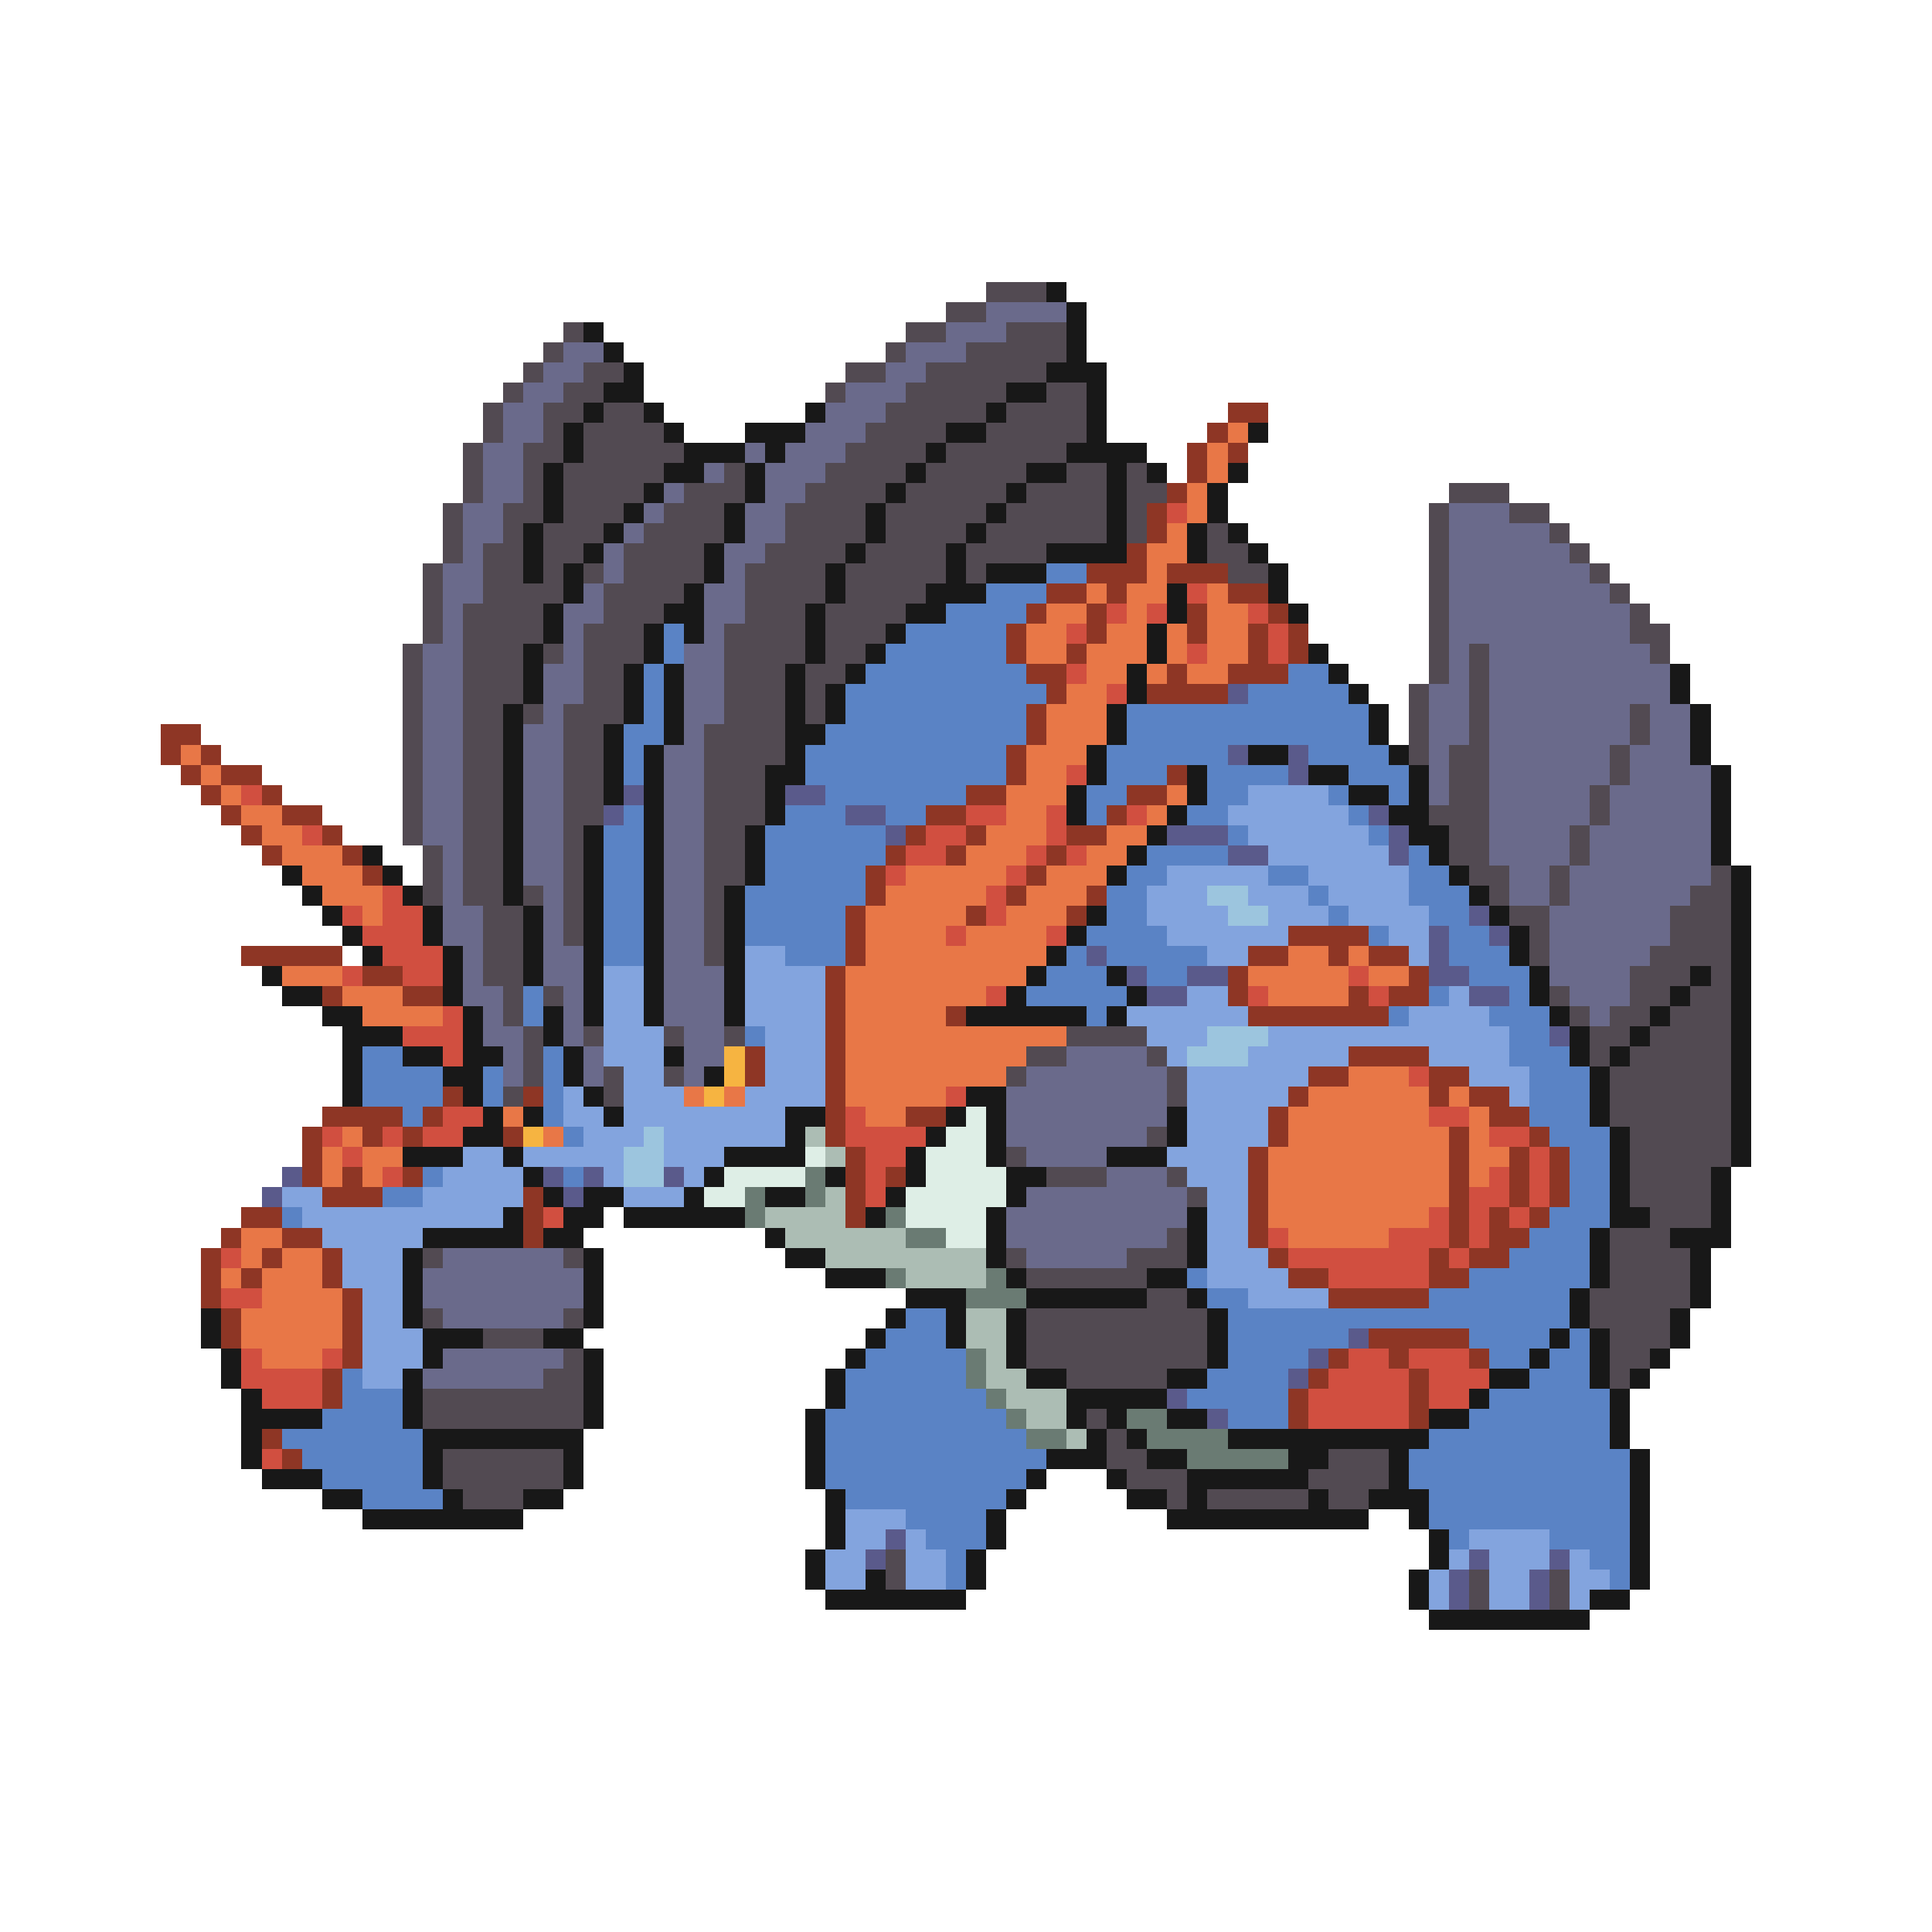 <svg xmlns="http://www.w3.org/2000/svg" viewBox="0 -0.5 96 96" shape-rendering="crispEdges">
<path stroke="#524a52" d="M49 14h3M47 15h2M28 16h1M45 16h2M50 16h3M27 17h1M44 17h1M48 17h5M26 18h1M29 18h2M42 18h2M46 18h6M25 19h1M28 19h2M41 19h1M45 19h5M52 19h2M24 20h1M27 20h2M30 20h2M44 20h5M50 20h4M24 21h1M27 21h1M29 21h4M43 21h4M49 21h5M23 22h1M26 22h2M29 22h5M42 22h4M47 22h6M23 23h1M26 23h1M28 23h5M36 23h1M41 23h4M46 23h5M53 23h2M56 23h1M23 24h1M26 24h1M28 24h4M34 24h3M40 24h4M45 24h5M51 24h4M56 24h2M72 24h3M22 25h1M25 25h2M28 25h3M33 25h3M39 25h4M44 25h5M50 25h5M56 25h1M71 25h1M75 25h2M22 26h1M25 26h1M27 26h3M32 26h4M39 26h4M44 26h4M49 26h6M56 26h1M60 26h1M71 26h1M77 26h1M22 27h1M24 27h2M27 27h2M31 27h4M38 27h4M43 27h4M48 27h4M60 27h2M71 27h1M78 27h1M21 28h1M24 28h2M27 28h1M29 28h1M31 28h4M37 28h4M42 28h5M48 28h1M61 28h2M71 28h1M79 28h1M21 29h1M24 29h4M30 29h4M37 29h4M42 29h4M71 29h1M80 29h1M21 30h1M23 30h4M30 30h3M37 30h3M41 30h4M71 30h1M81 30h1M21 31h1M23 31h4M29 31h3M36 31h4M41 31h3M71 31h1M81 31h2M20 32h1M23 32h3M27 32h1M29 32h3M36 32h4M41 32h2M71 32h1M73 32h1M82 32h1M20 33h1M23 33h3M29 33h2M36 33h3M40 33h2M71 33h1M73 33h1M20 34h1M23 34h3M29 34h2M36 34h3M40 34h1M70 34h1M73 34h1M20 35h1M23 35h2M26 35h1M28 35h3M36 35h3M40 35h1M70 35h1M73 35h1M81 35h1M20 36h1M23 36h2M28 36h2M35 36h4M70 36h1M73 36h1M81 36h1M20 37h1M23 37h2M28 37h2M35 37h4M70 37h1M72 37h2M80 37h1M20 38h1M23 38h2M28 38h2M35 38h3M72 38h2M80 38h1M20 39h1M23 39h2M28 39h2M35 39h3M72 39h2M79 39h1M20 40h1M23 40h2M28 40h2M35 40h3M71 40h3M79 40h1M20 41h1M23 41h2M28 41h1M35 41h2M72 41h2M78 41h1M21 42h1M23 42h2M28 42h1M35 42h2M72 42h2M78 42h1M21 43h1M23 43h2M28 43h1M35 43h2M73 43h2M77 43h1M85 43h1M21 44h1M23 44h2M26 44h1M28 44h1M35 44h1M74 44h1M77 44h1M84 44h2M24 45h2M28 45h1M35 45h1M75 45h2M83 45h3M24 46h2M28 46h1M35 46h1M76 46h1M83 46h3M24 47h2M35 47h1M76 47h1M82 47h4M24 48h2M81 48h3M85 48h1M25 49h1M27 49h1M77 49h1M81 49h2M84 49h2M25 50h1M78 50h1M80 50h2M83 50h3M26 51h1M29 51h1M33 51h1M36 51h1M53 51h4M79 51h2M82 51h4M26 52h1M51 52h2M57 52h1M79 52h1M81 52h5M26 53h1M30 53h1M33 53h1M50 53h1M58 53h1M80 53h6M25 54h1M30 54h1M58 54h1M80 54h6M80 55h6M57 56h1M81 56h5M50 57h1M81 57h5M52 58h3M58 58h1M81 58h4M59 59h1M81 59h4M82 60h3M58 61h1M80 61h3M21 62h1M28 62h1M50 62h1M56 62h3M80 62h4M51 63h6M80 63h4M57 64h2M79 64h5M21 65h1M28 65h1M51 65h9M79 65h4M24 66h3M51 66h9M80 66h3M28 67h1M51 67h9M80 67h2M27 68h2M53 68h5M80 68h1M21 69h8M21 70h8M54 70h1M55 71h1M22 72h6M55 72h2M66 72h3M22 73h6M56 73h3M65 73h4M23 74h3M58 74h1M60 74h5M66 74h2M44 77h1M44 78h1M73 78h1M77 78h1M73 79h1M77 79h1" />
<path stroke="#181818" d="M52 14h1M53 15h1M29 16h1M53 16h1M30 17h1M53 17h1M31 18h1M52 18h3M30 19h2M50 19h2M54 19h1M29 20h1M32 20h1M40 20h1M49 20h1M54 20h1M28 21h1M33 21h1M37 21h3M47 21h2M54 21h1M62 21h1M28 22h1M34 22h3M38 22h1M46 22h1M53 22h4M27 23h1M33 23h2M37 23h1M45 23h1M51 23h2M55 23h1M57 23h1M61 23h1M27 24h1M32 24h1M37 24h1M44 24h1M50 24h1M55 24h1M60 24h1M27 25h1M31 25h1M36 25h1M43 25h1M49 25h1M55 25h1M60 25h1M26 26h1M30 26h1M36 26h1M43 26h1M48 26h1M55 26h1M59 26h1M61 26h1M26 27h1M29 27h1M35 27h1M42 27h1M47 27h1M52 27h4M59 27h1M62 27h1M26 28h1M28 28h1M35 28h1M41 28h1M47 28h1M49 28h3M63 28h1M28 29h1M34 29h1M41 29h1M46 29h3M58 29h1M63 29h1M27 30h1M33 30h2M40 30h1M45 30h2M58 30h1M64 30h1M27 31h1M32 31h1M34 31h1M40 31h1M44 31h1M57 31h1M26 32h1M32 32h1M40 32h1M43 32h1M57 32h1M65 32h1M26 33h1M31 33h1M33 33h1M39 33h1M42 33h1M56 33h1M66 33h1M83 33h1M26 34h1M31 34h1M33 34h1M39 34h1M41 34h1M56 34h1M67 34h1M83 34h1M25 35h1M31 35h1M33 35h1M39 35h1M41 35h1M55 35h1M68 35h1M84 35h1M25 36h1M30 36h1M33 36h1M39 36h2M55 36h1M68 36h1M84 36h1M25 37h1M30 37h1M32 37h1M39 37h1M54 37h1M62 37h2M69 37h1M84 37h1M25 38h1M30 38h1M32 38h1M38 38h2M54 38h1M59 38h1M65 38h2M70 38h1M85 38h1M25 39h1M30 39h1M32 39h1M38 39h1M53 39h1M59 39h1M67 39h2M70 39h1M85 39h1M25 40h1M32 40h1M38 40h1M53 40h1M58 40h1M69 40h2M85 40h1M25 41h1M29 41h1M32 41h1M37 41h1M57 41h1M70 41h2M85 41h1M18 42h1M25 42h1M29 42h1M32 42h1M37 42h1M56 42h1M71 42h1M85 42h1M14 43h1M19 43h1M25 43h1M29 43h1M32 43h1M37 43h1M55 43h1M72 43h1M86 43h1M15 44h1M20 44h1M25 44h1M29 44h1M32 44h1M36 44h1M73 44h1M86 44h1M16 45h1M21 45h1M26 45h1M29 45h1M32 45h1M36 45h1M54 45h1M74 45h1M86 45h1M17 46h1M21 46h1M26 46h1M29 46h1M32 46h1M36 46h1M53 46h1M75 46h1M86 46h1M18 47h1M22 47h1M26 47h1M29 47h1M32 47h1M36 47h1M52 47h1M75 47h1M86 47h1M13 48h1M22 48h1M26 48h1M29 48h1M32 48h1M36 48h1M51 48h1M55 48h1M76 48h1M84 48h1M86 48h1M14 49h2M22 49h1M29 49h1M32 49h1M36 49h1M50 49h1M56 49h1M76 49h1M83 49h1M86 49h1M16 50h2M23 50h1M27 50h1M29 50h1M32 50h1M36 50h1M48 50h6M55 50h1M77 50h1M82 50h1M86 50h1M17 51h3M23 51h1M27 51h1M78 51h1M81 51h1M86 51h1M17 52h1M20 52h2M23 52h2M28 52h1M33 52h1M78 52h1M80 52h1M86 52h1M17 53h1M22 53h2M28 53h1M35 53h1M79 53h1M86 53h1M17 54h1M23 54h1M29 54h1M48 54h2M79 54h1M86 54h1M24 55h1M26 55h1M30 55h1M39 55h2M47 55h1M49 55h1M58 55h1M79 55h1M86 55h1M23 56h2M39 56h1M46 56h1M49 56h1M58 56h1M80 56h1M86 56h1M20 57h3M25 57h1M36 57h4M45 57h1M49 57h1M55 57h3M80 57h1M86 57h1M26 58h1M35 58h1M41 58h1M45 58h1M50 58h2M80 58h1M85 58h1M27 59h1M29 59h2M34 59h1M38 59h2M44 59h1M50 59h1M80 59h1M85 59h1M25 60h1M28 60h2M31 60h6M43 60h1M49 60h1M59 60h1M80 60h2M85 60h1M21 61h5M27 61h2M38 61h1M49 61h1M59 61h1M79 61h1M83 61h3M20 62h1M29 62h1M39 62h2M49 62h1M59 62h1M79 62h1M84 62h1M20 63h1M29 63h1M41 63h3M50 63h1M57 63h2M79 63h1M84 63h1M20 64h1M29 64h1M45 64h3M51 64h6M59 64h1M78 64h1M84 64h1M10 65h1M20 65h1M29 65h1M44 65h1M47 65h1M50 65h1M60 65h1M78 65h1M83 65h1M10 66h1M21 66h3M27 66h2M43 66h1M47 66h1M50 66h1M60 66h1M77 66h1M79 66h1M83 66h1M11 67h1M21 67h1M29 67h1M42 67h1M50 67h1M60 67h1M76 67h1M79 67h1M82 67h1M11 68h1M20 68h1M29 68h1M41 68h1M51 68h2M58 68h2M74 68h2M79 68h1M81 68h1M12 69h1M20 69h1M29 69h1M41 69h1M53 69h5M73 69h1M80 69h1M12 70h4M20 70h1M29 70h1M40 70h1M53 70h1M55 70h1M58 70h2M71 70h2M80 70h1M12 71h1M21 71h8M40 71h1M54 71h1M56 71h1M61 71h10M80 71h1M12 72h1M21 72h1M28 72h1M40 72h1M52 72h3M57 72h2M64 72h2M69 72h1M81 72h1M13 73h3M21 73h1M28 73h1M40 73h1M51 73h1M55 73h1M59 73h6M69 73h1M81 73h1M16 74h2M22 74h1M26 74h2M41 74h1M50 74h1M56 74h2M59 74h1M65 74h1M68 74h3M81 74h1M18 75h8M41 75h1M49 75h1M58 75h10M70 75h1M81 75h1M41 76h1M49 76h1M71 76h1M81 76h1M40 77h1M48 77h1M71 77h1M81 77h1M40 78h1M43 78h1M48 78h1M70 78h1M81 78h1M41 79h7M70 79h1M79 79h2M71 80h8" />
<path stroke="#6a6a8b" d="M49 15h4M47 16h3M28 17h2M45 17h3M27 18h2M44 18h2M26 19h2M42 19h3M25 20h2M41 20h3M25 21h2M40 21h3M24 22h2M37 22h1M39 22h3M24 23h2M35 23h1M38 23h3M24 24h2M33 24h1M38 24h2M23 25h2M32 25h1M37 25h2M72 25h3M23 26h2M31 26h1M37 26h2M72 26h5M23 27h1M30 27h1M36 27h2M72 27h6M22 28h2M30 28h1M36 28h1M72 28h7M22 29h2M29 29h1M35 29h2M72 29h8M22 30h1M28 30h2M35 30h2M72 30h9M22 31h1M28 31h1M35 31h1M72 31h9M21 32h2M28 32h1M34 32h2M72 32h1M74 32h8M21 33h2M27 33h2M34 33h2M72 33h1M74 33h9M21 34h2M27 34h2M34 34h2M71 34h2M74 34h9M21 35h2M27 35h1M34 35h2M71 35h2M74 35h7M82 35h2M21 36h2M26 36h2M34 36h1M71 36h2M74 36h7M82 36h2M21 37h2M26 37h2M33 37h2M71 37h1M74 37h6M81 37h3M21 38h2M26 38h2M33 38h2M71 38h1M74 38h6M81 38h4M21 39h2M26 39h2M33 39h2M71 39h1M74 39h5M80 39h5M21 40h2M26 40h2M33 40h2M74 40h5M80 40h5M21 41h2M26 41h2M33 41h2M74 41h4M79 41h6M22 42h1M26 42h2M33 42h2M74 42h4M79 42h6M22 43h1M26 43h2M33 43h2M75 43h2M78 43h7M22 44h1M27 44h1M33 44h2M75 44h2M78 44h6M22 45h2M27 45h1M33 45h2M77 45h6M22 46h2M27 46h1M33 46h2M77 46h6M23 47h1M27 47h2M33 47h2M77 47h5M23 48h1M27 48h2M33 48h3M77 48h4M23 49h2M28 49h1M33 49h3M78 49h3M24 50h1M28 50h1M33 50h3M79 50h1M24 51h2M28 51h1M34 51h2M25 52h1M29 52h1M34 52h2M53 52h4M25 53h1M29 53h1M34 53h1M51 53h7M50 54h8M50 55h8M50 56h7M51 57h4M55 58h3M51 59h8M50 60h9M50 61h8M22 62h6M51 62h5M21 63h8M21 64h8M22 65h6M22 67h6M21 68h6" />
<path stroke="#8e3625" d="M61 20h2M60 21h1M59 22h1M61 22h1M59 23h1M58 24h1M57 25h1M57 26h1M56 27h1M54 28h3M58 28h3M52 29h2M55 29h1M61 29h2M51 30h1M54 30h1M59 30h1M63 30h1M50 31h1M54 31h1M59 31h1M62 31h1M64 31h1M50 32h1M53 32h1M62 32h1M64 32h1M51 33h2M58 33h1M61 33h3M52 34h1M57 34h4M51 35h1M8 36h2M51 36h1M8 37h1M10 37h1M50 37h1M9 38h1M11 38h2M50 38h1M58 38h1M10 39h1M13 39h1M48 39h2M56 39h2M11 40h1M14 40h2M46 40h2M55 40h1M12 41h1M16 41h1M45 41h1M48 41h1M53 41h2M13 42h1M17 42h1M44 42h1M47 42h1M52 42h1M18 43h1M43 43h1M51 43h1M43 44h1M50 44h1M54 44h1M42 45h1M48 45h1M53 45h1M42 46h1M64 46h4M12 47h5M42 47h1M62 47h2M66 47h1M68 47h2M18 48h2M41 48h1M61 48h1M70 48h1M16 49h1M20 49h2M41 49h1M61 49h1M67 49h1M69 49h2M41 50h1M47 50h1M62 50h7M41 51h1M37 52h1M41 52h1M67 52h4M37 53h1M41 53h1M65 53h2M71 53h2M22 54h1M26 54h1M41 54h1M64 54h1M71 54h1M73 54h2M16 55h4M21 55h1M41 55h1M45 55h2M63 55h1M74 55h2M15 56h1M18 56h1M20 56h1M25 56h1M41 56h1M63 56h1M72 56h1M76 56h1M15 57h1M42 57h1M62 57h1M72 57h1M75 57h1M77 57h1M15 58h1M17 58h1M20 58h1M42 58h1M44 58h1M62 58h1M72 58h1M75 58h1M77 58h1M16 59h3M26 59h1M42 59h1M62 59h1M72 59h1M75 59h1M77 59h1M12 60h2M26 60h1M42 60h1M62 60h1M72 60h1M74 60h1M76 60h1M11 61h1M14 61h2M26 61h1M62 61h1M72 61h1M74 61h2M10 62h1M13 62h1M16 62h1M63 62h1M71 62h1M73 62h2M10 63h1M12 63h1M16 63h1M64 63h2M71 63h2M10 64h1M17 64h1M66 64h5M11 65h1M17 65h1M11 66h1M17 66h1M68 66h5M17 67h1M66 67h1M69 67h1M73 67h1M16 68h1M65 68h1M70 68h1M16 69h1M64 69h1M70 69h1M64 70h1M70 70h1M13 71h1M14 72h1" />
<path stroke="#e87747" d="M61 21h1M60 22h1M60 23h1M59 24h1M59 25h1M58 26h1M57 27h2M57 28h1M54 29h1M56 29h2M60 29h1M52 30h2M56 30h1M60 30h2M51 31h2M55 31h2M58 31h1M60 31h2M51 32h2M54 32h3M58 32h1M60 32h2M54 33h2M57 33h1M59 33h2M53 34h2M52 35h3M52 36h3M9 37h1M51 37h3M10 38h1M51 38h2M11 39h1M50 39h3M58 39h1M12 40h2M50 40h2M57 40h1M13 41h2M49 41h3M55 41h2M14 42h3M48 42h3M54 42h2M15 43h3M45 43h5M52 43h3M16 44h3M44 44h5M51 44h3M18 45h1M43 45h5M50 45h3M43 46h4M48 46h4M43 47h9M64 47h2M67 47h1M14 48h3M42 48h9M62 48h5M68 48h2M17 49h3M42 49h7M63 49h4M18 50h4M42 50h5M42 51h11M42 52h9M42 53h8M67 53h3M34 54h1M36 54h1M42 54h5M65 54h6M72 54h1M25 55h1M43 55h2M64 55h7M73 55h1M17 56h1M27 56h1M64 56h8M73 56h1M16 57h1M18 57h2M63 57h9M73 57h2M16 58h1M18 58h1M63 58h9M73 58h1M63 59h9M63 60h8M12 61h2M64 61h5M12 62h1M14 62h2M11 63h1M13 63h3M13 64h4M12 65h5M12 66h5M13 67h3" />
<path stroke="#d14f40" d="M58 25h1M59 29h1M55 30h1M57 30h1M62 30h1M53 31h1M63 31h1M59 32h1M63 32h1M53 33h1M55 34h1M53 38h1M12 39h1M48 40h2M52 40h1M56 40h1M15 41h1M46 41h2M52 41h1M45 42h2M51 42h1M53 42h1M44 43h1M50 43h1M19 44h1M49 44h1M17 45h1M19 45h2M49 45h1M18 46h3M47 46h1M52 46h1M19 47h3M17 48h1M20 48h2M67 48h1M49 49h1M62 49h1M68 49h1M22 50h1M20 51h3M22 52h1M70 53h1M47 54h1M22 55h2M42 55h1M71 55h2M16 56h1M19 56h1M21 56h2M42 56h4M74 56h2M17 57h1M43 57h2M76 57h1M19 58h1M43 58h1M74 58h1M76 58h1M43 59h1M73 59h2M76 59h1M27 60h1M71 60h1M73 60h1M75 60h1M63 61h1M69 61h3M73 61h1M11 62h1M64 62h7M72 62h1M66 63h5M11 64h2M12 67h1M16 67h1M67 67h2M70 67h3M12 68h4M66 68h4M71 68h3M13 69h3M65 69h5M71 69h2M65 70h5M13 72h1" />
<path stroke="#5a83c5" d="M52 28h2M49 29h3M47 30h4M33 31h1M45 31h5M33 32h1M44 32h6M32 33h1M43 33h8M64 33h2M32 34h1M42 34h10M62 34h5M32 35h1M42 35h9M56 35h12M31 36h2M41 36h10M56 36h12M31 37h1M40 37h10M55 37h6M65 37h4M31 38h1M40 38h10M55 38h3M60 38h4M67 38h3M41 39h7M54 39h2M60 39h2M66 39h1M69 39h1M31 40h1M39 40h3M44 40h2M54 40h1M59 40h2M67 40h1M30 41h2M38 41h6M61 41h1M68 41h1M30 42h2M38 42h6M57 42h4M70 42h1M30 43h2M38 43h5M56 43h2M63 43h2M70 43h2M30 44h2M37 44h6M55 44h2M65 44h1M70 44h3M30 45h2M37 45h5M55 45h2M66 45h1M71 45h2M30 46h2M37 46h5M54 46h4M68 46h1M72 46h2M30 47h2M39 47h3M53 47h1M55 47h5M72 47h3M52 48h3M57 48h2M73 48h3M26 49h1M51 49h5M71 49h1M75 49h1M26 50h1M54 50h1M69 50h1M74 50h3M37 51h1M75 51h2M18 52h2M27 52h1M75 52h3M18 53h4M24 53h1M27 53h1M76 53h3M18 54h4M24 54h1M27 54h1M76 54h3M20 55h1M27 55h1M76 55h3M28 56h1M77 56h3M78 57h2M21 58h1M28 58h1M78 58h2M19 59h2M78 59h2M14 60h1M77 60h3M76 61h3M75 62h4M59 63h1M73 63h6M60 64h2M71 64h7M45 65h2M61 65h17M44 66h3M61 66h6M73 66h4M78 66h1M43 67h5M61 67h4M74 67h2M77 67h2M17 68h1M42 68h6M60 68h4M76 68h3M17 69h3M42 69h7M59 69h5M74 69h6M16 70h4M41 70h9M61 70h3M73 70h7M14 71h7M41 71h10M71 71h9M15 72h6M41 72h11M70 72h11M16 73h5M41 73h10M70 73h11M18 74h4M42 74h8M71 74h10M45 75h4M71 75h10M46 76h3M72 76h1M77 76h4M47 77h1M79 77h2M47 78h1M80 78h1" />
<path stroke="#5a5a8b" d="M61 34h1M61 37h1M64 37h1M64 38h1M31 39h1M39 39h2M30 40h1M42 40h2M68 40h1M44 41h1M58 41h3M69 41h1M61 42h2M69 42h1M73 45h1M71 46h1M74 46h1M54 47h1M71 47h1M56 48h1M59 48h2M71 48h2M57 49h2M73 49h2M77 51h1M14 58h1M27 58h1M29 58h1M33 58h1M13 59h1M28 59h1M67 66h1M65 67h1M64 68h1M58 69h1M60 70h1M44 76h1M43 77h1M73 77h1M77 77h1M72 78h1M76 78h1M72 79h1M76 79h1" />
<path stroke="#83a4de" d="M62 39h4M61 40h6M62 41h6M63 42h6M58 43h5M65 43h5M57 44h3M62 44h3M66 44h4M57 45h4M63 45h3M67 45h4M58 46h6M69 46h2M37 47h2M60 47h2M70 47h1M30 48h2M37 48h4M30 49h2M37 49h4M59 49h2M72 49h1M30 50h2M37 50h4M56 50h6M70 50h4M30 51h3M38 51h3M57 51h3M63 51h12M30 52h3M38 52h3M58 52h1M62 52h5M71 52h4M31 53h2M38 53h3M59 53h6M73 53h3M28 54h1M31 54h3M37 54h4M59 54h5M75 54h1M28 55h2M31 55h8M59 55h4M29 56h3M33 56h6M59 56h4M23 57h2M26 57h5M33 57h3M58 57h4M22 58h4M30 58h1M34 58h1M59 58h3M14 59h2M21 59h5M31 59h3M60 59h2M15 60h10M60 60h2M16 61h5M60 61h2M17 62h3M60 62h3M17 63h3M60 63h4M18 64h2M62 64h4M18 65h2M18 66h3M18 67h3M18 68h2M42 75h3M42 76h2M45 76h1M73 76h4M41 77h2M45 77h2M72 77h1M74 77h3M78 77h1M41 78h2M45 78h2M71 78h1M74 78h2M78 78h2M71 79h1M74 79h2M78 79h1" />
<path stroke="#9cc5de" d="M60 44h2M61 45h2M60 51h3M59 52h3M32 56h1M31 57h2M31 58h2" />
<path stroke="#f6b441" d="M36 52h1M36 53h1M35 54h1M26 56h1" />
<path stroke="#deeee6" d="M48 55h1M47 56h2M40 57h1M46 57h3M36 58h4M46 58h4M35 59h2M45 59h5M45 60h4M47 61h2" />
<path stroke="#acbdb4" d="M40 56h1M41 57h1M41 59h1M38 60h4M39 61h6M41 62h8M45 63h4M48 65h2M48 66h2M49 67h1M49 68h2M50 69h3M51 70h2M53 71h1" />
<path stroke="#6a7b73" d="M40 58h1M37 59h1M40 59h1M37 60h1M44 60h1M45 61h2M44 63h1M49 63h1M48 64h3M48 67h1M48 68h1M49 69h1M50 70h1M56 70h2M51 71h2M57 71h4M59 72h5" />
</svg>